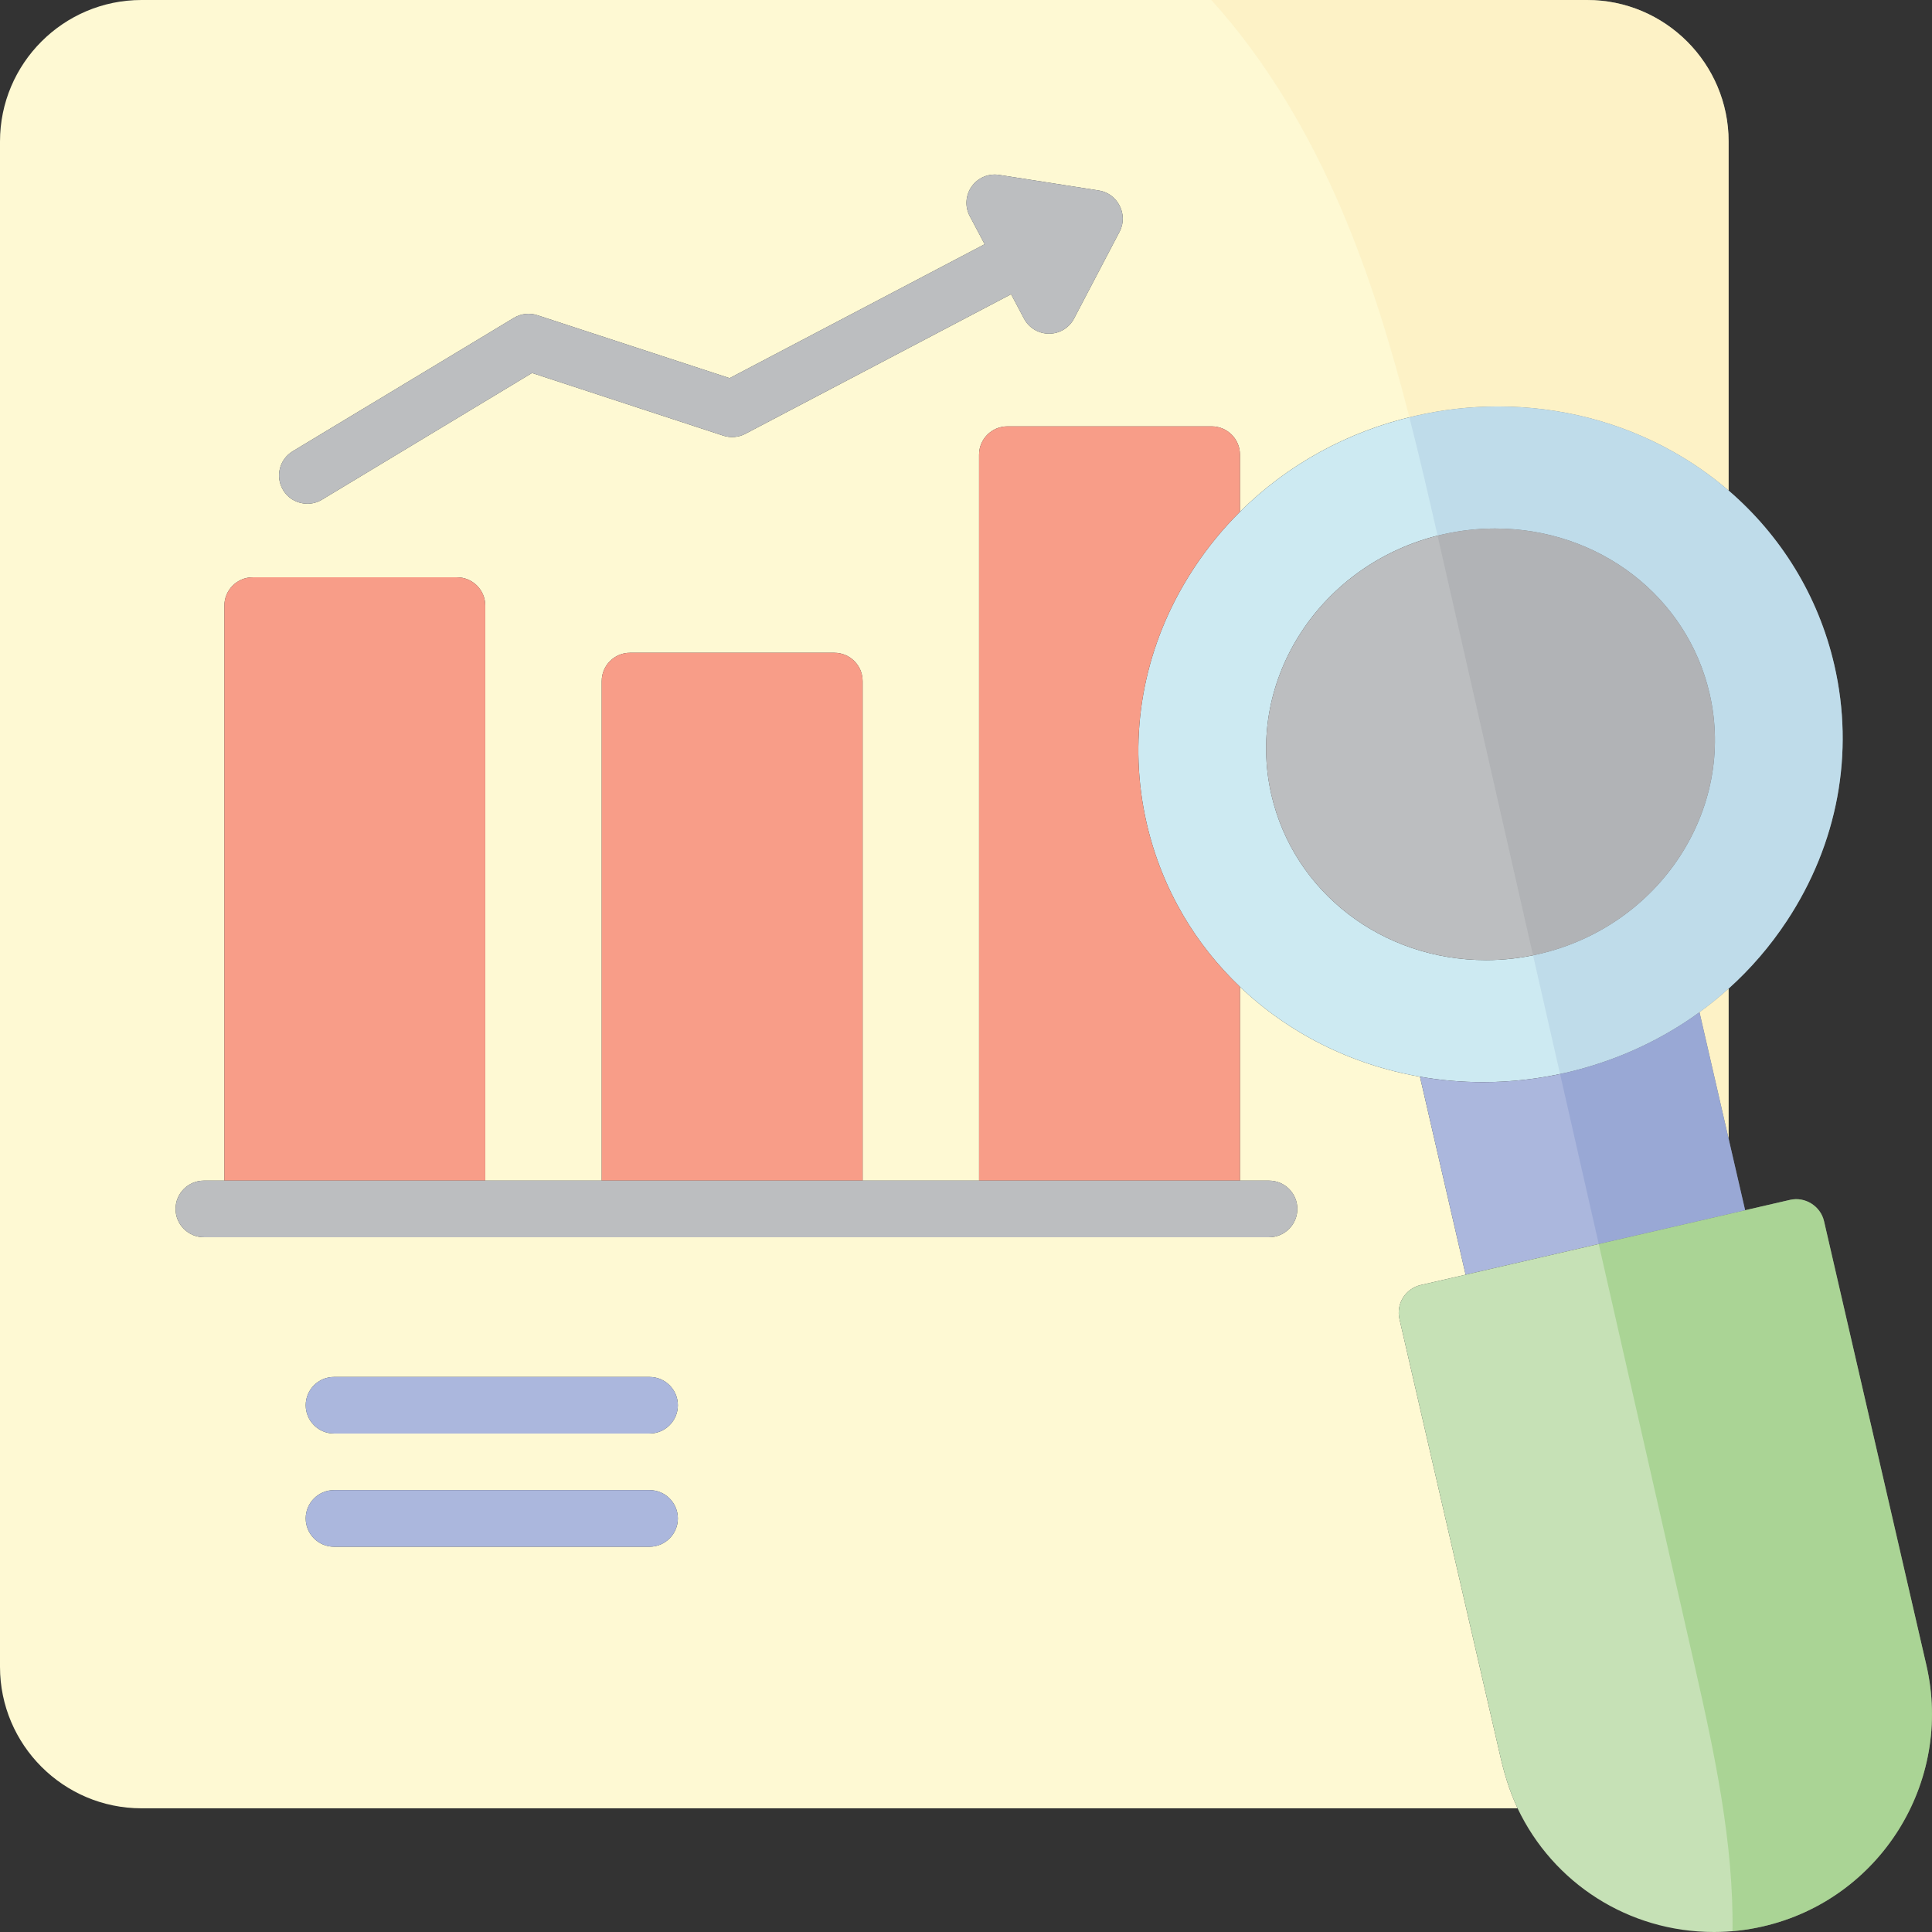 <svg width="80" height="80" viewBox="0 0 80 80" fill="none" xmlns="http://www.w3.org/2000/svg">
<rect x="0" y="0" width="80" height="80" fill="#333333" stroke="none"/>
<path d="M70.378 41.939L71.575 47.134C71.578 47.119 71.578 47.102 71.578 47.084V40.936C71.194 41.284 70.792 41.609 70.372 41.914C70.374 41.922 70.377 41.931 70.378 41.939Z" fill="#FEF9D3"/>
<path d="M65.719 0H5.859C2.628 0 0 2.628 0 5.859V69.019C0 72.25 2.628 74.878 5.859 74.878H62.841C62.484 74.129 62.259 73.342 62.081 72.534L57.948 54.616C57.803 53.986 58.197 53.356 58.828 53.211L60.689 52.783L58.803 44.608C58.802 44.6 58.8 44.591 58.798 44.583C55.927 44.083 53.344 42.767 51.344 40.861V48.888H52.548C53.195 48.888 53.72 49.411 53.72 50.059C53.72 50.706 53.195 51.231 52.548 51.231H8.442C7.795 51.231 7.27 50.706 7.27 50.059C7.27 49.411 7.795 48.888 8.442 48.888H9.291V25.077C9.291 24.43 9.816 23.905 10.463 23.905H18.922C19.569 23.905 20.094 24.43 20.094 25.077V48.888H24.916V28.202C24.916 27.555 25.441 27.03 26.087 27.03H34.547C35.194 27.03 35.719 27.555 35.719 28.202V48.888H40.541V18.827C40.541 18.18 41.066 17.655 41.712 17.655H50.172C50.82 17.655 51.344 18.18 51.344 18.827V21.192C53.302 19.244 55.794 17.867 58.584 17.225C59.717 16.962 60.875 16.831 62.025 16.831C64.647 16.831 67.112 17.495 69.234 18.677C70.073 19.144 70.859 19.692 71.578 20.312V5.859C71.578 2.628 68.95 0 65.719 0ZM13.831 57.016H26.897C27.544 57.016 28.069 57.541 28.069 58.188C28.069 58.834 27.544 59.359 26.897 59.359H13.831C13.183 59.359 12.659 58.834 12.659 58.188C12.659 57.541 13.183 57.016 13.831 57.016ZM13.831 61.703H26.897C27.544 61.703 28.069 62.228 28.069 62.875C28.069 63.522 27.544 64.047 26.897 64.047H13.831C13.183 64.047 12.659 63.522 12.659 62.875C12.659 62.228 13.183 61.703 13.831 61.703ZM46.361 9.591L44.475 13.189C44.273 13.575 43.875 13.817 43.441 13.817C43.439 13.817 43.438 13.817 43.438 13.817C43.003 13.817 42.605 13.578 42.402 13.194L41.867 12.184L30.863 17.964C30.583 18.111 30.253 18.139 29.953 18.041L22.031 15.445L13.331 20.691C13.142 20.805 12.933 20.859 12.728 20.859C12.33 20.859 11.942 20.658 11.723 20.292C11.389 19.739 11.567 19.019 12.122 18.684L21.281 13.161C21.572 12.986 21.927 12.945 22.25 13.052L30.211 15.658L40.772 10.113L40.155 8.948C39.947 8.556 39.98 8.08 40.237 7.719C40.494 7.358 40.934 7.173 41.372 7.242L45.478 7.884C46.267 7.989 46.736 8.875 46.361 9.591Z" fill="#FEF9D3"/>
<path d="M75.955 27.538C75.289 24.65 73.727 22.161 71.578 20.312C70.86 19.692 70.074 19.144 69.235 18.677C67.113 17.495 64.647 16.831 62.025 16.831C60.875 16.831 59.718 16.962 58.585 17.225C55.794 17.867 53.302 19.244 51.344 21.192C50.641 21.891 50.007 22.664 49.452 23.503C49.292 23.744 49.142 23.988 49 24.234C47.246 27.262 46.707 30.734 47.483 34.102C47.799 35.47 48.316 36.748 49 37.913C49.642 39.005 50.433 39.994 51.344 40.861C53.344 42.767 55.927 44.083 58.799 44.583C59.647 44.733 60.522 44.809 61.414 44.809C62.564 44.809 63.721 44.677 64.853 44.416C66.422 44.053 67.897 43.459 69.235 42.663C69.627 42.431 70.007 42.181 70.372 41.914C70.793 41.609 71.194 41.284 71.578 40.936C72.491 40.116 73.3 39.177 73.986 38.138C76.096 34.944 76.796 31.18 75.955 27.538ZM63.722 39.505C63.002 39.672 62.266 39.756 61.535 39.756C57.23 39.756 53.575 36.941 52.646 32.913C51.542 28.123 54.714 23.288 59.718 22.134C60.436 21.969 61.172 21.884 61.905 21.884C66.208 21.884 69.864 24.698 70.793 28.728C71.897 33.517 68.725 38.352 63.722 39.505Z" fill="#CDEAF2"/>
<path d="M71.574 47.134L70.377 41.939C70.376 41.931 70.373 41.922 70.371 41.914C70.006 42.181 69.626 42.431 69.234 42.663C67.896 43.459 66.421 44.053 64.853 44.416C63.72 44.677 62.563 44.809 61.413 44.809C60.521 44.809 59.646 44.733 58.798 44.583C58.799 44.591 58.801 44.6 58.803 44.608L60.688 52.783L72.262 50.114L71.574 47.134Z" fill="#ABB7DD"/>
<path d="M26.897 57.016H13.831C13.183 57.016 12.659 57.541 12.659 58.188C12.659 58.834 13.183 59.359 13.831 59.359H26.897C27.544 59.359 28.069 58.834 28.069 58.188C28.069 57.541 27.544 57.016 26.897 57.016Z" fill="#ABB7DD"/>
<path d="M26.897 61.703H13.831C13.183 61.703 12.659 62.228 12.659 62.875C12.659 63.522 13.183 64.047 13.831 64.047H26.897C27.544 64.047 28.069 63.522 28.069 62.875C28.069 62.228 27.544 61.703 26.897 61.703Z" fill="#ABB7DD"/>
<path d="M49.452 23.503C50.007 22.664 50.641 21.891 51.344 21.192V18.826C51.344 18.18 50.821 17.655 50.172 17.655H41.713C41.066 17.655 40.541 18.18 40.541 18.826V48.888H51.344V40.861C50.433 39.994 49.643 39.005 49 37.913C48.316 36.748 47.799 35.47 47.483 34.102C46.707 30.734 47.246 27.262 49 24.234C49.143 23.988 49.293 23.744 49.452 23.503Z" fill="#F89D88"/>
<path d="M34.547 27.03H26.088C25.441 27.03 24.916 27.555 24.916 28.201V48.888H35.719V28.201C35.719 27.555 35.194 27.03 34.547 27.03Z" fill="#F89D88"/>
<path d="M18.922 23.905H10.463C9.816 23.905 9.291 24.43 9.291 25.076V48.888H20.094V25.076C20.094 24.43 19.569 23.905 18.922 23.905Z" fill="#F89D88"/>
<path d="M70.792 28.728C69.864 24.698 66.207 21.884 61.904 21.884C61.171 21.884 60.435 21.969 59.717 22.134C54.714 23.288 51.542 28.123 52.645 32.913C53.575 36.941 57.229 39.756 61.534 39.756C62.265 39.756 63.001 39.672 63.721 39.505C68.725 38.352 71.896 33.517 70.792 28.728Z" fill="#BCBEC0"/>
<path d="M12.728 20.859C12.933 20.859 13.142 20.805 13.331 20.691L22.031 15.445L29.953 18.041C30.253 18.139 30.583 18.111 30.862 17.964L41.867 12.184L42.401 13.194C42.605 13.578 43.003 13.817 43.437 13.817C43.437 13.817 43.439 13.817 43.441 13.817C43.875 13.817 44.273 13.575 44.475 13.189L46.361 9.591C46.736 8.875 46.267 7.989 45.478 7.884L41.372 7.242C40.934 7.173 40.494 7.358 40.237 7.719C39.98 8.08 39.947 8.556 40.155 8.948L40.772 10.113L30.211 15.658L22.25 13.052C21.927 12.945 21.572 12.986 21.281 13.161L12.122 18.684C11.567 19.019 11.389 19.739 11.723 20.292C11.942 20.658 12.33 20.859 12.728 20.859Z" fill="#BCBEC0"/>
<path d="M52.549 48.888H8.442C7.796 48.888 7.271 49.411 7.271 50.059C7.271 50.706 7.796 51.231 8.442 51.231H52.549C53.196 51.231 53.721 50.706 53.721 50.059C53.721 49.411 53.196 48.888 52.549 48.888Z" fill="#BCBEC0"/>
<path d="M79.767 68.951L75.528 50.562C75.383 49.942 74.745 49.54 74.123 49.684L58.828 53.211C58.197 53.356 57.803 53.986 57.948 54.616L62.081 72.534C62.258 73.341 62.484 74.129 62.84 74.878C64.309 77.97 67.425 80 70.97 80C71.651 80 72.336 79.922 73.004 79.767C77.851 78.65 80.886 73.798 79.767 68.951Z" fill="#C6E1B6"/>
<path opacity="0.5" d="M71.579 5.859V20.312C70.86 19.692 70.074 19.144 69.235 18.677C67.113 17.495 64.647 16.831 62.025 16.831C60.875 16.831 59.718 16.962 58.585 17.225C58.51 17.242 58.435 17.261 58.36 17.28C57.61 14.355 56.738 11.466 55.555 8.689C54.214 5.542 52.444 2.525 50.158 0H65.719C68.95 0 71.579 2.628 71.579 5.859Z" fill="#FDEDBA"/>
<path opacity="0.5" d="M73.986 38.138C73.3 39.177 72.491 40.116 71.578 40.936C71.194 41.284 70.792 41.609 70.372 41.914C70.006 42.181 69.627 42.431 69.234 42.663C67.897 43.459 66.422 44.053 64.853 44.416C64.769 44.434 64.684 44.453 64.598 44.47C64.227 42.833 63.853 41.195 63.481 39.558C63.561 39.541 63.642 39.523 63.722 39.505C68.725 38.352 71.897 33.517 70.792 28.728C69.864 24.698 66.208 21.884 61.905 21.884C61.172 21.884 60.436 21.969 59.717 22.134C59.653 22.148 59.591 22.164 59.528 22.18C59.155 20.544 58.777 18.906 58.359 17.28C58.434 17.261 58.509 17.242 58.584 17.225C59.717 16.962 60.875 16.831 62.025 16.831C64.647 16.831 67.112 17.495 69.234 18.677C70.073 19.144 70.859 19.692 71.578 20.312C73.727 22.161 75.289 24.65 75.955 27.538C76.795 31.18 76.095 34.944 73.986 38.138Z" fill="#B2CFE2"/>
<path opacity="0.5" d="M63.722 39.505C63.642 39.523 63.561 39.541 63.481 39.558C62.219 34.005 60.955 28.453 59.692 22.9C59.638 22.659 59.583 22.419 59.528 22.18C59.591 22.164 59.653 22.148 59.717 22.134C60.436 21.969 61.172 21.884 61.905 21.884C66.208 21.884 69.864 24.698 70.792 28.728C71.897 33.517 68.725 38.352 63.722 39.505Z" fill="#A7A9AC"/>
<path opacity="0.5" d="M70.378 41.939C70.377 41.931 70.374 41.922 70.372 41.914C70.792 41.609 71.194 41.284 71.578 40.936V47.084C71.578 47.102 71.578 47.119 71.575 47.134L70.378 41.939Z" fill="#FDEDBA"/>
<path opacity="0.5" d="M73.005 79.767C72.588 79.864 72.164 79.931 71.739 79.967C71.792 76.322 70.988 72.562 70.172 68.975C68.849 63.153 67.524 57.333 66.2 51.513L72.263 50.114L74.124 49.684C74.746 49.541 75.383 49.942 75.528 50.562L79.767 68.952C80.886 73.798 77.852 78.65 73.005 79.767Z" fill="#8EC975"/>
<path opacity="0.5" d="M66.2 51.513C66.2 51.511 66.2 51.511 66.2 51.511C65.666 49.164 65.133 46.817 64.599 44.47C64.685 44.453 64.769 44.434 64.853 44.416C66.422 44.053 67.897 43.459 69.235 42.663C69.627 42.431 70.006 42.181 70.372 41.914C70.374 41.922 70.377 41.931 70.378 41.939L71.575 47.134L72.263 50.114L66.2 51.513Z" fill="#899ACE"/>
</svg>

